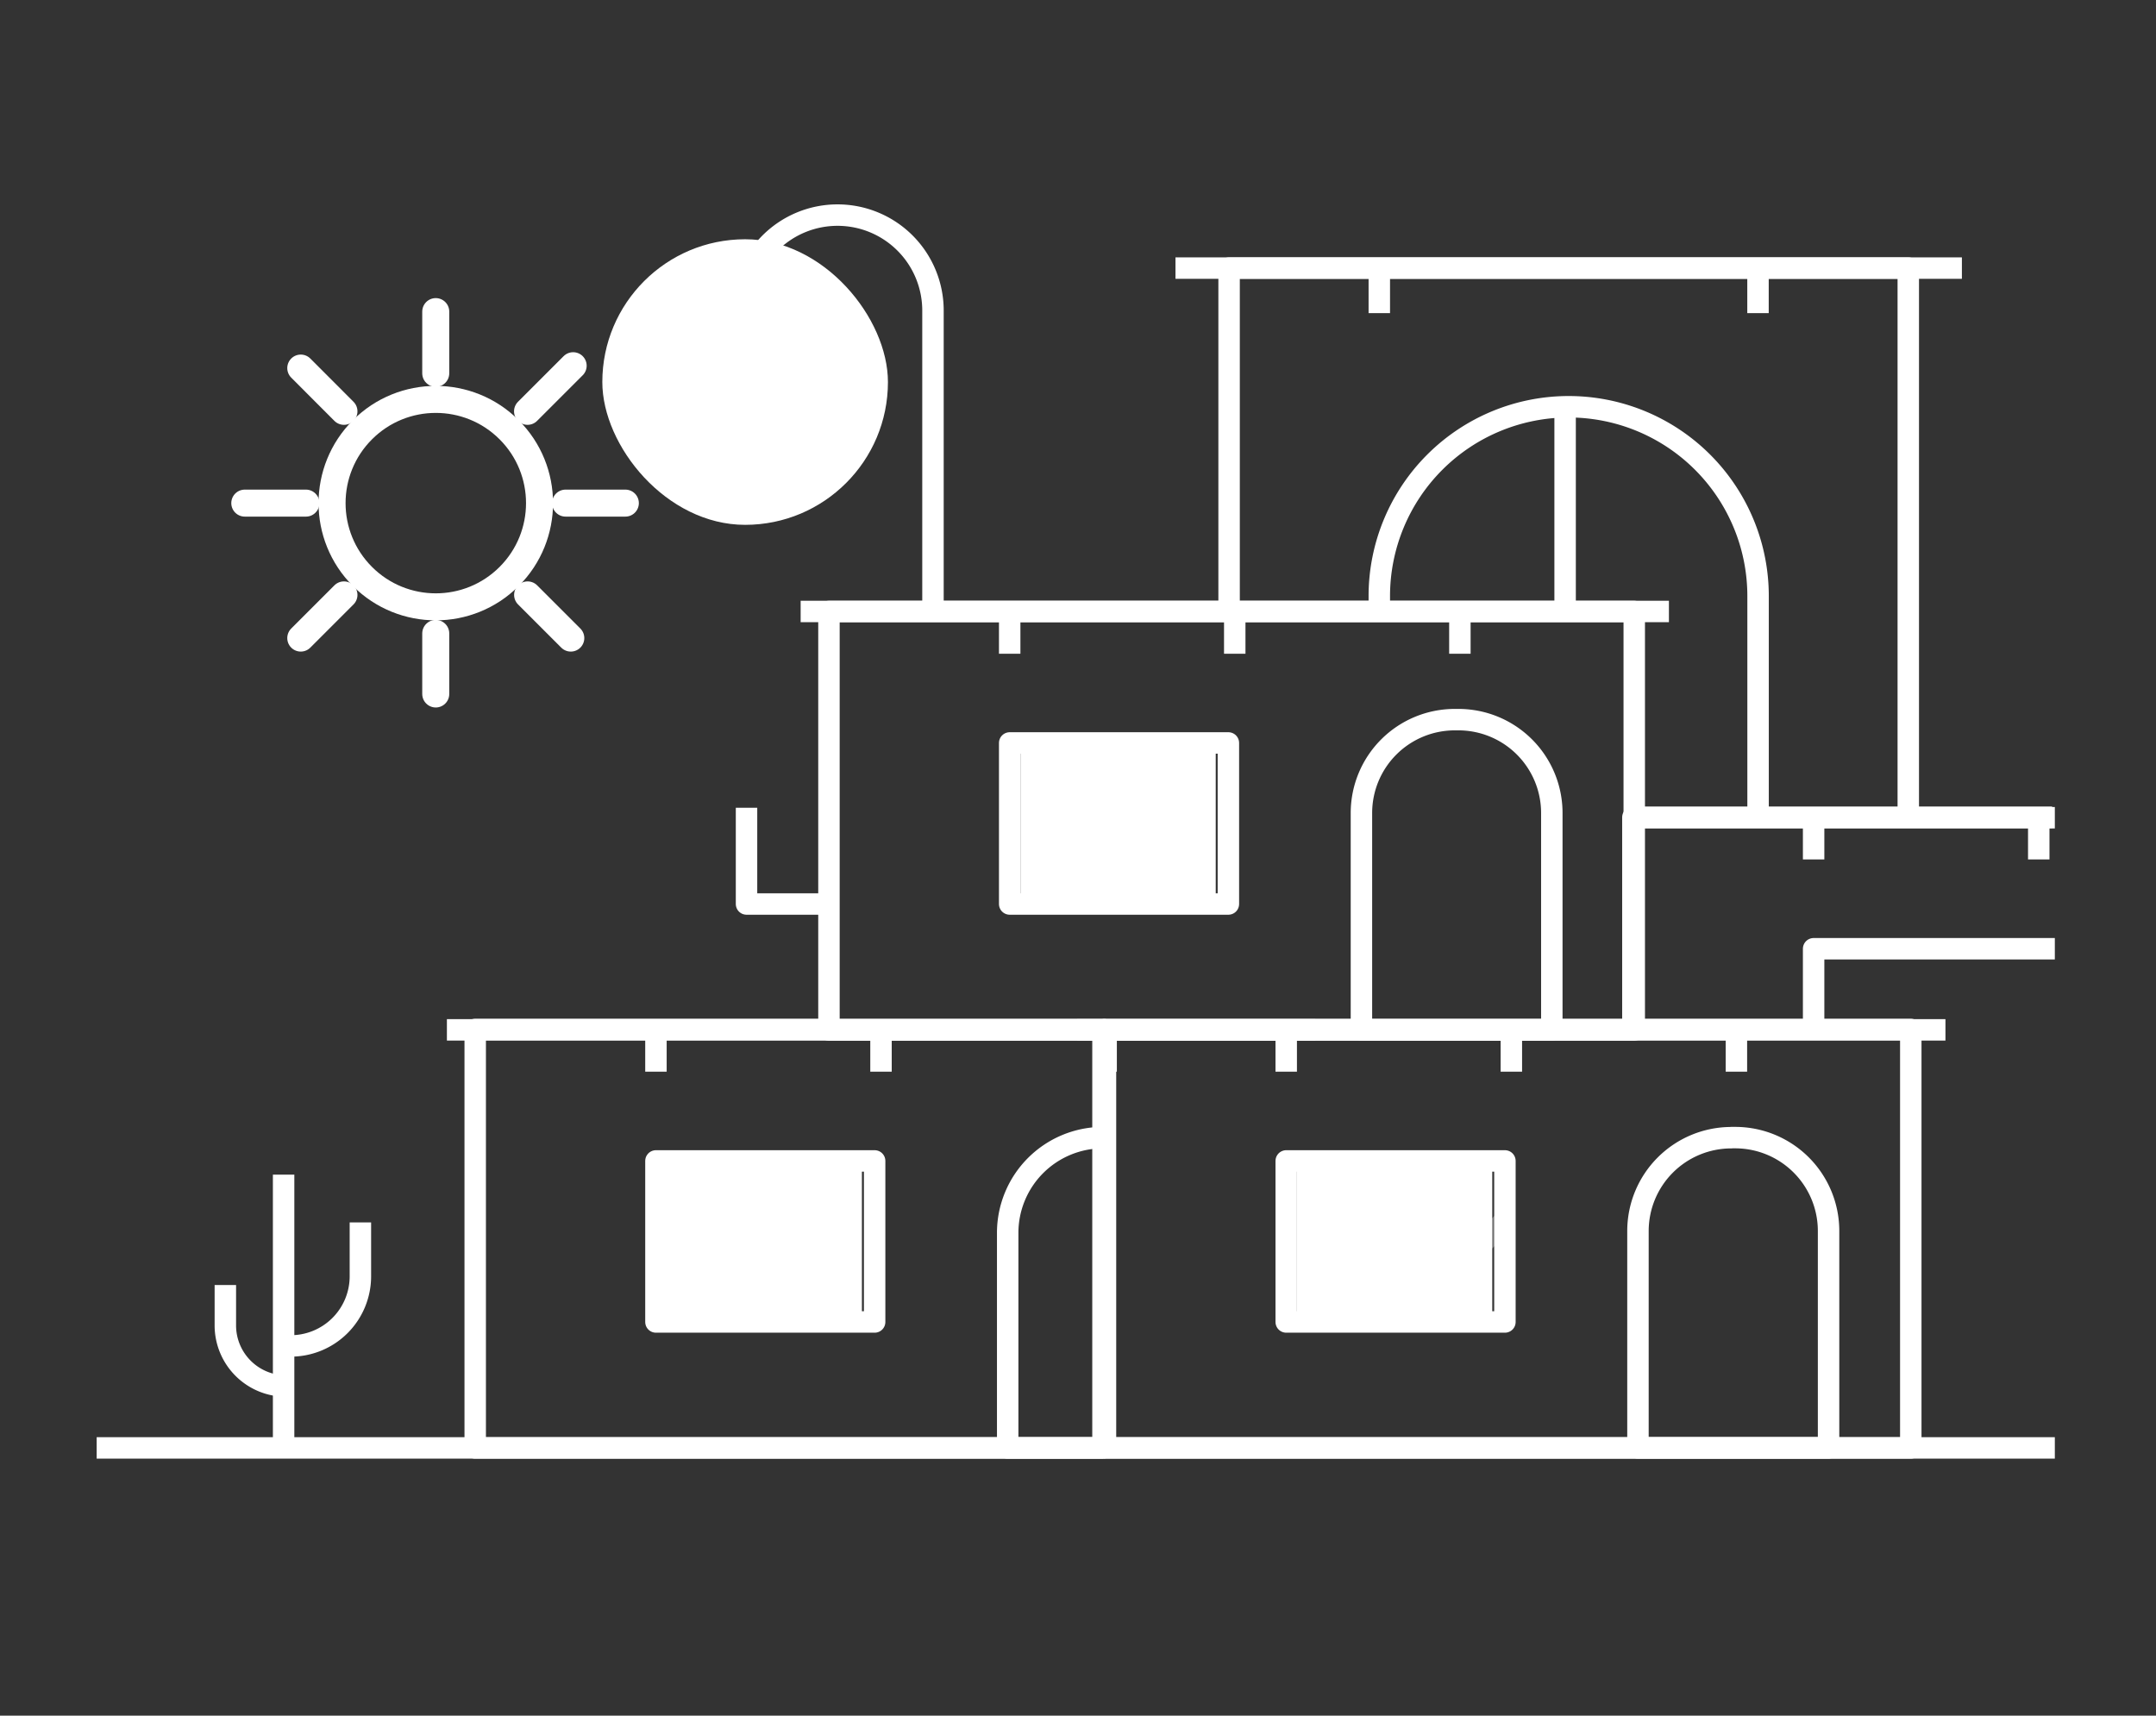 <svg xmlns="http://www.w3.org/2000/svg" xmlns:xlink="http://www.w3.org/1999/xlink" viewBox="0 0 301.57 240">
  <rect x="0" y="0" width="301.57" height="240" fill="#333333" stroke="none"/>
  <defs>
    <clipPath id="clip-path" transform="translate(0 -23)">
      <polygon points="11.74 0 286.92 0 286.42 137.33 266.92 137 266.92 60.5 172.08 60.5 172.39 108.15 116.42 109 115.94 167.07 66.47 167.01 66.92 225.8 11.74 225.8 11.74 0" style="fill: none"/>
    </clipPath>
  </defs>
  <title>illustration_solarmexico</title>
  <g id="Layer_2" data-name="Layer 2">
    <g id="Layer_1-2" data-name="Layer 1">
      <line x1="287.42" y1="202.55" x2="13.52" y2="202.55" style="fill: none;stroke: #fff;stroke-linejoin: round;stroke-width: 3px"/>
      <g>
        <rect x="154.63" y="144.01" width="112.64" height="58.54" style="fill: none;stroke: #fff;stroke-linejoin: round;stroke-width: 3px"/>
        <line x1="150.67" y1="144.07" x2="272.12" y2="144.07" style="fill: none;stroke: #fff;stroke-linejoin: round;stroke-width: 3px"/>
        <g>
          <line x1="179.91" y1="143.62" x2="179.91" y2="149.92" style="fill: none;stroke: #fff;stroke-linejoin: round;stroke-width: 3px"/>
          <line x1="211.4" y1="143.62" x2="211.4" y2="149.92" style="fill: none;stroke: #fff;stroke-linejoin: round;stroke-width: 3px"/>
          <line x1="242.88" y1="143.62" x2="242.88" y2="149.92" style="fill: none;stroke: #fff;stroke-linejoin: round;stroke-width: 3px"/>
        </g>
        <path d="M242.17,159.14h.54a13.06,13.06,0,0,1,13.06,13.06v30.34a0,0,0,0,1,0,0H229.11a0,0,0,0,1,0,0V172.21a13.06,13.06,0,0,1,13.06-13.06Z" style="fill: none;stroke: #fff;stroke-linejoin: round;stroke-width: 3px"/>
        <rect x="179.91" y="162.4" width="30.59" height="22.53" style="fill: none;stroke: #fff;stroke-linejoin: round;stroke-width: 3px"/>
      </g>
      <g>
        <rect x="115.95" y="85.54" width="112.64" height="58.54" style="fill: none;stroke: #fff;stroke-linejoin: round;stroke-width: 3px"/>
        <line x1="111.99" y1="85.54" x2="233.44" y2="85.54" style="fill: none;stroke: #fff;stroke-linejoin: round;stroke-width: 3px"/>
        <g>
          <line x1="141.23" y1="85.15" x2="141.23" y2="91.45" style="fill: none;stroke: #fff;stroke-linejoin: round;stroke-width: 3px"/>
          <line x1="172.71" y1="85.15" x2="172.71" y2="91.45" style="fill: none;stroke: #fff;stroke-linejoin: round;stroke-width: 3px"/>
          <line x1="204.2" y1="85.15" x2="204.2" y2="91.45" style="fill: none;stroke: #fff;stroke-linejoin: round;stroke-width: 3px"/>
        </g>
        <path d="M203.49,100.67H204a13.06,13.06,0,0,1,13.06,13.06v30.34a0,0,0,0,1,0,0H190.43a0,0,0,0,1,0,0V113.73A13.06,13.06,0,0,1,203.49,100.67Z" style="fill: none;stroke: #fff;stroke-linejoin: round;stroke-width: 3px"/>
        <rect x="141.23" y="103.93" width="30.59" height="22.53" style="fill: none;stroke: #fff;stroke-linejoin: round;stroke-width: 3px"/>
      </g>
      <g>
        <rect x="66.47" y="144.01" width="87.81" height="58.54" style="fill: none;stroke: #fff;stroke-linejoin: round;stroke-width: 3px"/>
        <line x1="62.51" y1="144.07" x2="183.96" y2="144.07" style="fill: none;stroke: #fff;stroke-linejoin: round;stroke-width: 3px"/>
        <g>
          <line x1="91.75" y1="143.62" x2="91.75" y2="149.92" style="fill: none;stroke: #fff;stroke-linejoin: round;stroke-width: 3px"/>
          <line x1="123.23" y1="143.62" x2="123.23" y2="149.92" style="fill: none;stroke: #fff;stroke-linejoin: round;stroke-width: 3px"/>
          <line x1="154.72" y1="143.62" x2="154.72" y2="149.92" style="fill: none;stroke: #fff;stroke-linejoin: round;stroke-width: 3px"/>
        </g>
        <path d="M154.28,225.55H140.95V195.47a13.33,13.33,0,0,1,13.33-13.33h0" transform="translate(0 -23)" style="fill: none;stroke: #fff;stroke-linejoin: round;stroke-width: 3px"/>
        <rect x="91.75" y="162.4" width="30.59" height="22.53" style="fill: none;stroke: #fff;stroke-linejoin: round;stroke-width: 3px"/>
      </g>
      <g>
        <polyline points="287.04 114.33 228.4 114.33 228.4 144.07" style="fill: none;stroke: #fff;stroke-linejoin: round;stroke-width: 3px"/>
        <line x1="228.4" y1="114.39" x2="287.42" y2="114.39" style="fill: none;stroke: #fff;stroke-linejoin: round;stroke-width: 3px"/>
        <g>
          <line x1="253.68" y1="113.94" x2="253.68" y2="120.23" style="fill: none;stroke: #fff;stroke-linejoin: round;stroke-width: 3px"/>
          <line x1="285.17" y1="113.94" x2="285.17" y2="120.23" style="fill: none;stroke: #fff;stroke-linejoin: round;stroke-width: 3px"/>
        </g>
        <polyline points="287.42 132.72 253.68 132.72 253.68 143.63" style="fill: none;stroke: #fff;stroke-linejoin: round;stroke-width: 3px"/>
      </g>
      <g>
        <path d="M50.41,194v7.54a9.74,9.74,0,0,1-9.74,9.74h0" transform="translate(0 -23)" style="fill: none;stroke: #fff;stroke-linejoin: round;stroke-width: 3px"/>
        <line x1="39.67" y1="164.32" x2="39.67" y2="203" style="fill: none;stroke: #fff;stroke-linejoin: round;stroke-width: 3px"/>
        <path d="M40,216.89h0a8.48,8.48,0,0,1-8.48-8.48v-5.65" transform="translate(0 -23)" style="fill: none;stroke: #fff;stroke-linejoin: round;stroke-width: 3px"/>
      </g>
      <polyline points="266.92 114 266.92 37.5 171.92 37.5 171.92 85" style="fill: none;stroke: #fff;stroke-linejoin: round;stroke-width: 3px"/>
      <polyline points="115.94 126.46 104.42 126.46 104.42 113" style="fill: none;stroke: #fff;stroke-linejoin: round;stroke-width: 3px"/>
      <g>
        <line x1="192.93" y1="37.5" x2="192.93" y2="43.8" style="fill: none;stroke: #fff;stroke-linejoin: round;stroke-width: 3px"/>
        <line x1="245.9" y1="37.5" x2="245.9" y2="43.8" style="fill: none;stroke: #fff;stroke-linejoin: round;stroke-width: 3px"/>
      </g>
      <path d="M192.93,108.85v-2.47A26.49,26.49,0,0,1,219.42,79.9h0a26.49,26.49,0,0,1,26.49,26.49v31.42" transform="translate(0 -23)" style="fill: none;stroke: #fff;stroke-linejoin: round;stroke-width: 3px"/>
      <line x1="218.92" y1="57" x2="218.92" y2="86" style="fill: none;stroke: #fff;stroke-linejoin: round;stroke-width: 3px"/>
      <line x1="274.42" y1="37.5" x2="164.42" y2="37.5" style="fill: none;stroke: #fff;stroke-linejoin: round;stroke-width: 3px"/>
      <path d="M103.8,72.55V66.44a13.35,13.35,0,0,1,13.35-13.35h0a13.35,13.35,0,0,1,13.35,13.35v41.71" transform="translate(0 -23)" style="fill: none;stroke: #fff;stroke-linejoin: round;stroke-width: 3px"/>
      <circle cx="103.8" cy="53.42" r="3.24" style="fill: none;stroke: #fff;stroke-linejoin: round;stroke-width: 3px"/>
      <g style="opacity: 0.3">
        <line x1="153.47" y1="117.19" x2="158.22" y2="112.44" style="fill: none;stroke: #fff;stroke-linejoin: round;stroke-width: 3px"/>
        <line x1="164.42" y1="112.82" x2="150.73" y2="126.51" style="fill: none;stroke: #fff;stroke-linejoin: round;stroke-width: 3px"/>
      </g>
      <g style="opacity: 0.3">
        <line x1="102.47" y1="168.19" x2="107.22" y2="163.44" style="fill: none;stroke: #fff;stroke-linejoin: round;stroke-width: 3px"/>
        <line x1="113.42" y1="163.82" x2="99.73" y2="177.51" style="fill: none;stroke: #fff;stroke-linejoin: round;stroke-width: 3px"/>
      </g>
      <g style="opacity: 0.3">
        <line x1="199.47" y1="175.19" x2="204.22" y2="170.44" style="fill: none;stroke: #fff;stroke-linejoin: round;stroke-width: 3px"/>
        <line x1="210.42" y1="170.82" x2="196.73" y2="184.51" style="fill: none;stroke: #fff;stroke-linejoin: round;stroke-width: 3px"/>
      </g>
    </g>
    <g id="daynight">
      <g id="Layer_2-2" data-name="Layer 2">
        <g id="Layer_4" data-name="Layer 4">
          <g style="clip-path: url(#clip-path)">
            <g id="sky">
              <circle cx="150.78" cy="173.78" r="150.78" transform="translate(-78.72 134.52) rotate(-45)" style="fill: none"/>
              <circle id="sun" cx="60.95" cy="93.38" r="14.51" transform="translate(-48.17 47.45) rotate(-45)" style="fill: none;stroke: #fff;stroke-linejoin: round;stroke-width: 3.779px"/>
              <g id="sun_rays" data-name="sun rays">
                <circle cx="60.95" cy="93.38" r="30.24" transform="translate(-48.17 47.45) rotate(-45)" style="fill: none"/>
                <line x1="79.84" y1="89.26" x2="73.8" y2="83.22" style="fill: none;stroke: #fff;stroke-linecap: round;stroke-linejoin: round;stroke-width: 3.779px"/>
                <line x1="42.07" y1="51.49" x2="48.11" y2="57.54" style="fill: none;stroke: #fff;stroke-linecap: round;stroke-linejoin: round;stroke-width: 3.779px"/>
                <line x1="42.07" y1="89.26" x2="48.11" y2="83.22" style="fill: none;stroke: #fff;stroke-linecap: round;stroke-linejoin: round;stroke-width: 3.779px"/>
                <line x1="80.17" y1="51.16" x2="73.79" y2="57.54" style="fill: none;stroke: #fff;stroke-linecap: round;stroke-linejoin: round;stroke-width: 3.779px"/>
                <line x1="60.95" y1="43.59" x2="60.95" y2="52.22" style="fill: none;stroke: #fff;stroke-linecap: round;stroke-linejoin: round;stroke-width: 3.779px"/>
                <line x1="60.95" y1="97.08" x2="60.95" y2="88.61" style="fill: none;stroke: #fff;stroke-linecap: round;stroke-linejoin: round;stroke-width: 3.779px"/>
                <line x1="34.24" y1="70.38" x2="42.79" y2="70.38" style="fill: none;stroke: #fff;stroke-linecap: round;stroke-linejoin: round;stroke-width: 3.779px"/>
                <line x1="87.47" y1="70.38" x2="79.11" y2="70.38" style="fill: none;stroke: #fff;stroke-linecap: round;stroke-linejoin: round;stroke-width: 3.779px"/>
              </g>
              <path id="moon" d="M243.85,270.1a11.27,11.27,0,0,1,1-16.85,14.52,14.52,0,1,0,11.05,19.41A11.31,11.31,0,0,1,243.85,270.1Z" transform="translate(0 -23)" style="fill: none;stroke: #fff;stroke-linejoin: round;stroke-width: 3.779px"/>
            </g>
          </g>
        </g>
      </g>
    </g>
    <g id="light">
      <rect x="142.73" y="105.07" width="27.32" height="20.01" style="fill: #fff"/>
      <g>
        <line x1="110.07" y1="59.77" x2="113.86" y2="63.56" style="fill: none;stroke: #fff;stroke-linejoin: round;stroke-width: 3px"/>
        <line x1="93.73" y1="43.44" x2="97.53" y2="47.23" style="fill: none;stroke: #fff;stroke-linejoin: round;stroke-width: 3px"/>
        <line x1="97.53" y1="59.77" x2="93.73" y2="63.56" style="fill: none;stroke: #fff;stroke-linejoin: round;stroke-width: 3px"/>
        <line x1="113.86" y1="43.44" x2="110.07" y2="47.23" style="fill: none;stroke: #fff;stroke-linejoin: round;stroke-width: 3px"/>
      </g>
      <rect x="93.24" y="163.49" width="27.32" height="20.01" style="fill: #fff"/>
      <rect x="181.41" y="163.49" width="27.32" height="20.01" style="fill: #fff"/>
      <rect x="84.25" y="33.47" width="39.95" height="39.95" rx="19.98" ry="19.98" style="fill: #fff"/>
    </g>
  </g>
</svg>
